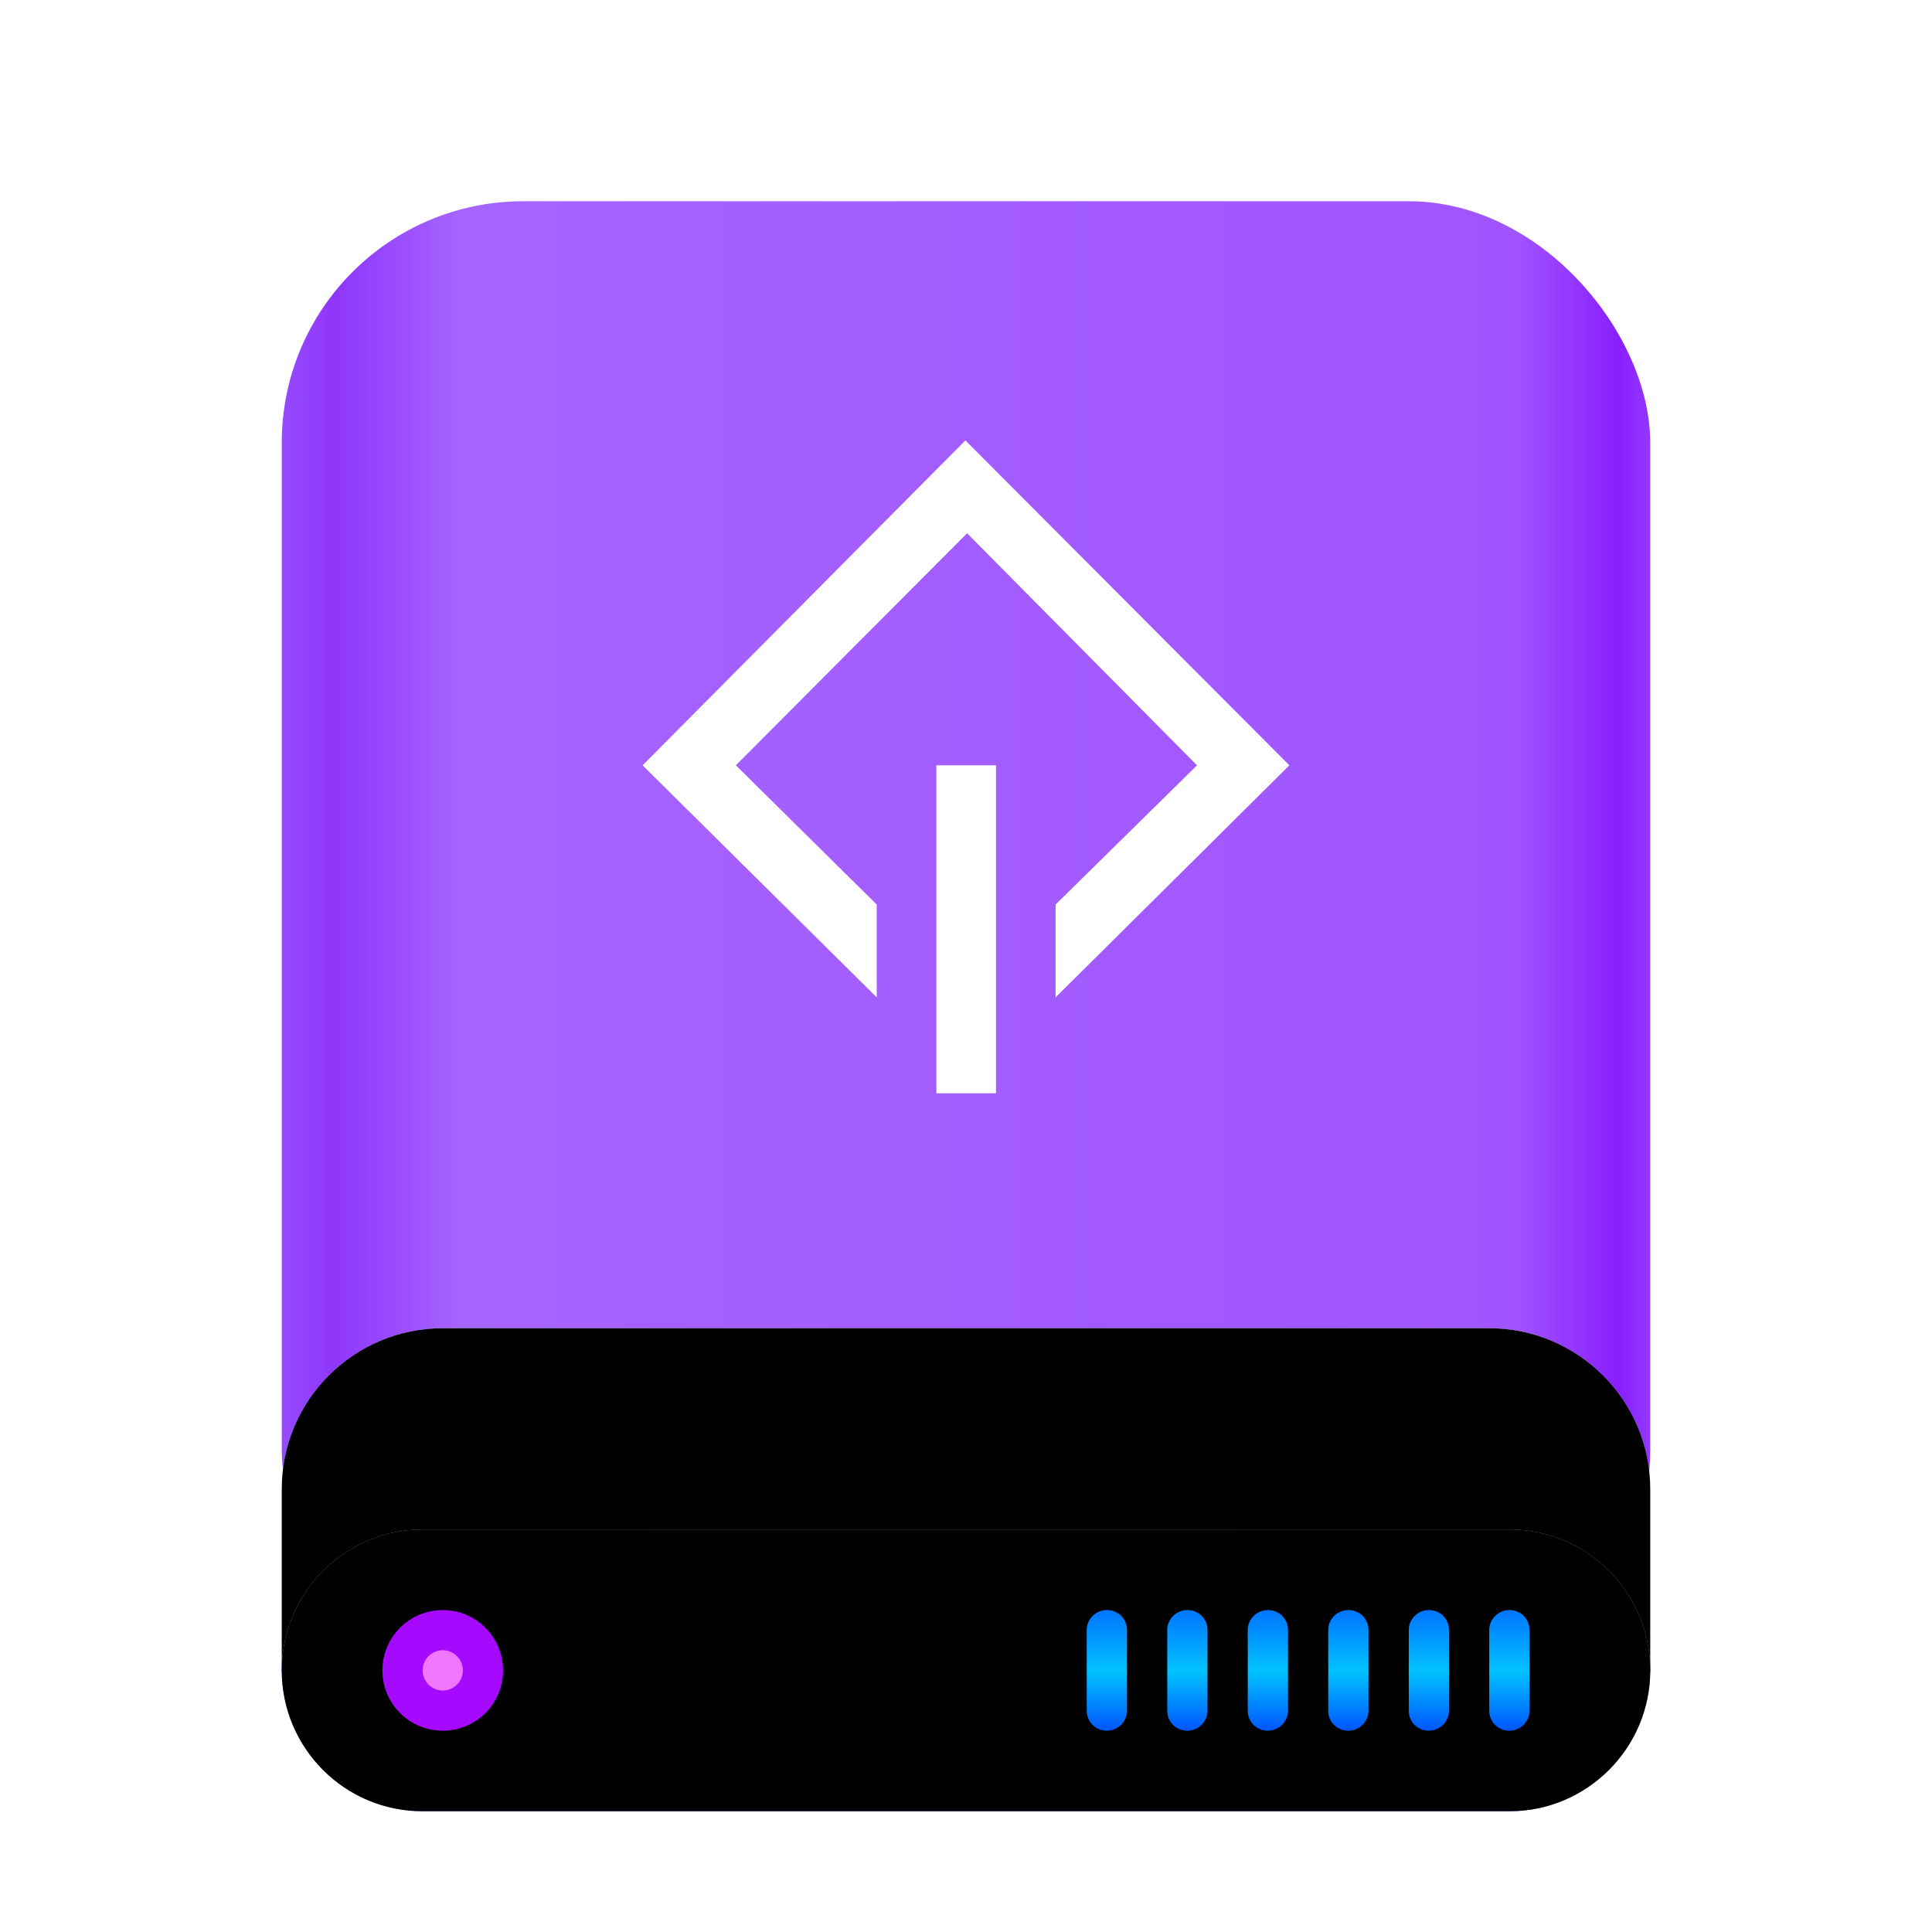 <svg xmlns="http://www.w3.org/2000/svg" xmlns:xlink="http://www.w3.org/1999/xlink" width="48" height="48" viewBox="0 0 48 48">
  <defs>
    <filter id="drive-removable-media-scsi-48px-a" width="138.2%" height="132.5%" x="-19.1%" y="-16.2%" filterUnits="objectBoundingBox">
      <feOffset dy="1" in="SourceAlpha" result="shadowOffsetOuter1"/>
      <feGaussianBlur in="shadowOffsetOuter1" result="shadowBlurOuter1" stdDeviation="1"/>
      <feComposite in="shadowBlurOuter1" in2="SourceAlpha" operator="out" result="shadowBlurOuter1"/>
      <feColorMatrix in="shadowBlurOuter1" result="shadowMatrixOuter1" values="0 0 0 0 0   0 0 0 0 0   0 0 0 0 0  0 0 0 0.2 0"/>
      <feMerge>
        <feMergeNode in="shadowMatrixOuter1"/>
        <feMergeNode in="SourceGraphic"/>
      </feMerge>
    </filter>
    <linearGradient id="drive-removable-media-scsi-48px-b" x1="102.549%" x2="-2.652%" y1="57.682%" y2="57.682%">
      <stop offset="0%" stop-color="#9B58FF"/>
      <stop offset="4.571%" stop-color="#891EFF"/>
      <stop offset="11.797%" stop-color="#A054FF"/>
      <stop offset="85.095%" stop-color="#A664FF"/>
      <stop offset="93.793%" stop-color="#8F36FB"/>
      <stop offset="100%" stop-color="#9B58FF"/>
    </linearGradient>
    <linearGradient id="drive-removable-media-scsi-48px-c" x1="100%" x2="0%" y1="56.43%" y2="56.43%">
      <stop offset="0%" stop-color="#FFF" stop-opacity=".5"/>
      <stop offset="9.936%" stop-color="#FFF" stop-opacity=".9"/>
      <stop offset="52.356%" stop-color="#FFF" stop-opacity=".7"/>
      <stop offset="87.648%" stop-color="#FFF" stop-opacity=".9"/>
      <stop offset="100%" stop-color="#FFF" stop-opacity=".5"/>
    </linearGradient>
    <path id="drive-removable-media-scsi-48px-d" d="M0,32 C0,29.791 1.792,28 4,28 L30,28 C32.209,28 34,29.8 34,32 L34,36.49 C34,36.772 33.783,37 33.493,37 L0.507,37 C0.227,37 0,36.778 0,36.49 L0,32 Z"/>
    <filter id="drive-removable-media-scsi-48px-e" width="102.9%" height="111.1%" x="-1.5%" y="-5.6%" filterUnits="objectBoundingBox">
      <feMorphology in="SourceAlpha" radius="1" result="shadowSpreadInner1"/>
      <feOffset in="shadowSpreadInner1" result="shadowOffsetInner1"/>
      <feComposite in="shadowOffsetInner1" in2="SourceAlpha" k2="-1" k3="1" operator="arithmetic" result="shadowInnerInner1"/>
      <feColorMatrix in="shadowInnerInner1" values="0 0 0 0 1   0 0 0 0 1   0 0 0 0 1  0 0 0 0.5 0"/>
    </filter>
    <radialGradient id="drive-removable-media-scsi-48px-f" cx="48.239%" cy="19.103%" r="78.654%" fx="48.239%" fy="19.103%" gradientTransform="matrix(0 1 -.737 0 .623 -.291)">
      <stop offset="0%" stop-color="#E6B3FF"/>
      <stop offset="100%" stop-color="#72A3FF"/>
    </radialGradient>
    <path id="drive-removable-media-scsi-48px-g" d="M0,36.5 C0,34.567 1.572,33 3.495,33 L30.505,33 C32.435,33 34,34.571 34,36.5 L34,36.5 C34,38.433 32.428,40 30.505,40 L3.495,40 C1.565,40 0,38.429 0,36.5 L0,36.5 Z"/>
    <filter id="drive-removable-media-scsi-48px-h" width="102.9%" height="114.3%" x="-1.5%" y="-7.1%" filterUnits="objectBoundingBox">
      <feMorphology in="SourceAlpha" radius="1" result="shadowSpreadInner1"/>
      <feOffset in="shadowSpreadInner1" result="shadowOffsetInner1"/>
      <feComposite in="shadowOffsetInner1" in2="SourceAlpha" k2="-1" k3="1" operator="arithmetic" result="shadowInnerInner1"/>
      <feColorMatrix in="shadowInnerInner1" values="0 0 0 0 0   0 0 0 0 0.239   0 0 0 0 0.612  0 0 0 0.2 0"/>
    </filter>
    <linearGradient id="drive-removable-media-scsi-48px-i" x1="50%" x2="50%" y1="0%" y2="100%">
      <stop offset="0%" stop-color="#0174FF"/>
      <stop offset="50.85%" stop-color="#01C2FF"/>
      <stop offset="100%" stop-color="#0056FF"/>
    </linearGradient>
  </defs>
  <g fill="none" fill-rule="evenodd">
    <g filter="url(#drive-removable-media-scsi-48px-a)" transform="translate(7 4)">
      <rect width="34" height="37" fill="url(#drive-removable-media-scsi-48px-b)" rx="6"/>
      <use fill="url(#drive-removable-media-scsi-48px-c)" xlink:href="#drive-removable-media-scsi-48px-d"/>
      <use fill="#000" filter="url(#drive-removable-media-scsi-48px-e)" xlink:href="#drive-removable-media-scsi-48px-d"/>
      <use fill="url(#drive-removable-media-scsi-48px-f)" xlink:href="#drive-removable-media-scsi-48px-g"/>
      <use fill="#000" filter="url(#drive-removable-media-scsi-48px-h)" xlink:href="#drive-removable-media-scsi-48px-g"/>
      <path fill="url(#drive-removable-media-scsi-48px-i)" d="M11,0 C11.276,0 11.5,0.216 11.5,0.495 L11.5,2.505 C11.5,2.748 11.317,2.95 11.088,2.992 L11,3 C10.724,3 10.5,2.784 10.5,2.505 L10.5,0.495 C10.5,0.252 10.683,0.05 10.912,0.008 L11,0 Z M9,0 C9.276,0 9.5,0.216 9.5,0.495 L9.5,2.505 C9.5,2.748 9.317,2.95 9.088,2.992 L9,3 C8.724,3 8.5,2.784 8.5,2.505 L8.5,0.495 C8.5,0.252 8.683,0.05 8.912,0.008 L9,0 Z M7,0 C7.276,0 7.5,0.216 7.5,0.495 L7.5,2.505 C7.5,2.748 7.317,2.95 7.088,2.992 L7,3 C6.724,3 6.5,2.784 6.5,2.505 L6.5,0.495 C6.5,0.252 6.683,0.05 6.912,0.008 L7,0 Z M5,0 C5.276,0 5.5,0.216 5.5,0.495 L5.5,2.505 C5.5,2.748 5.317,2.95 5.088,2.992 L5,3 C4.724,3 4.5,2.784 4.5,2.505 L4.5,0.495 C4.5,0.252 4.683,0.05 4.912,0.008 L5,0 Z M3,0 C3.276,0 3.5,0.216 3.5,0.495 L3.5,2.505 C3.5,2.748 3.317,2.95 3.088,2.992 L3,3 C2.724,3 2.5,2.784 2.5,2.505 L2.5,0.495 C2.5,0.252 2.683,0.05 2.912,0.008 L3,0 Z M1,0 C1.276,0 1.5,0.216 1.5,0.495 L1.5,2.505 C1.5,2.748 1.317,2.95 1.088,2.992 L1,3 C0.724,3 0.5,2.784 0.5,2.505 L0.5,0.495 C0.5,0.252 0.683,0.05 0.912,0.008 L1,0 Z" transform="translate(19.5 35)"/>
      <path fill="#F076FF" stroke="#A50AFF" d="M4,37.5 C4.552,37.5 5,37.052 5,36.5 C5,35.948 4.552,35.5 4,35.5 C3.448,35.5 3,35.948 3,36.5 C3,37.052 3.448,37.5 4,37.5 Z"/>
    </g>
    <g fill="#FFF" transform="translate(15 10)">
      <polygon points="8.263 9.014 9.745 9.014 9.745 17.163 8.263 17.163"/>
      <polygon points="6.782 12.473 3.282 9.014 9.027 3.249 14.739 9.014 11.226 12.473 11.226 14.779 17.034 9.014 8.985 .942 .965 9.014 6.782 14.779"/>
    </g>
  </g>
</svg>
